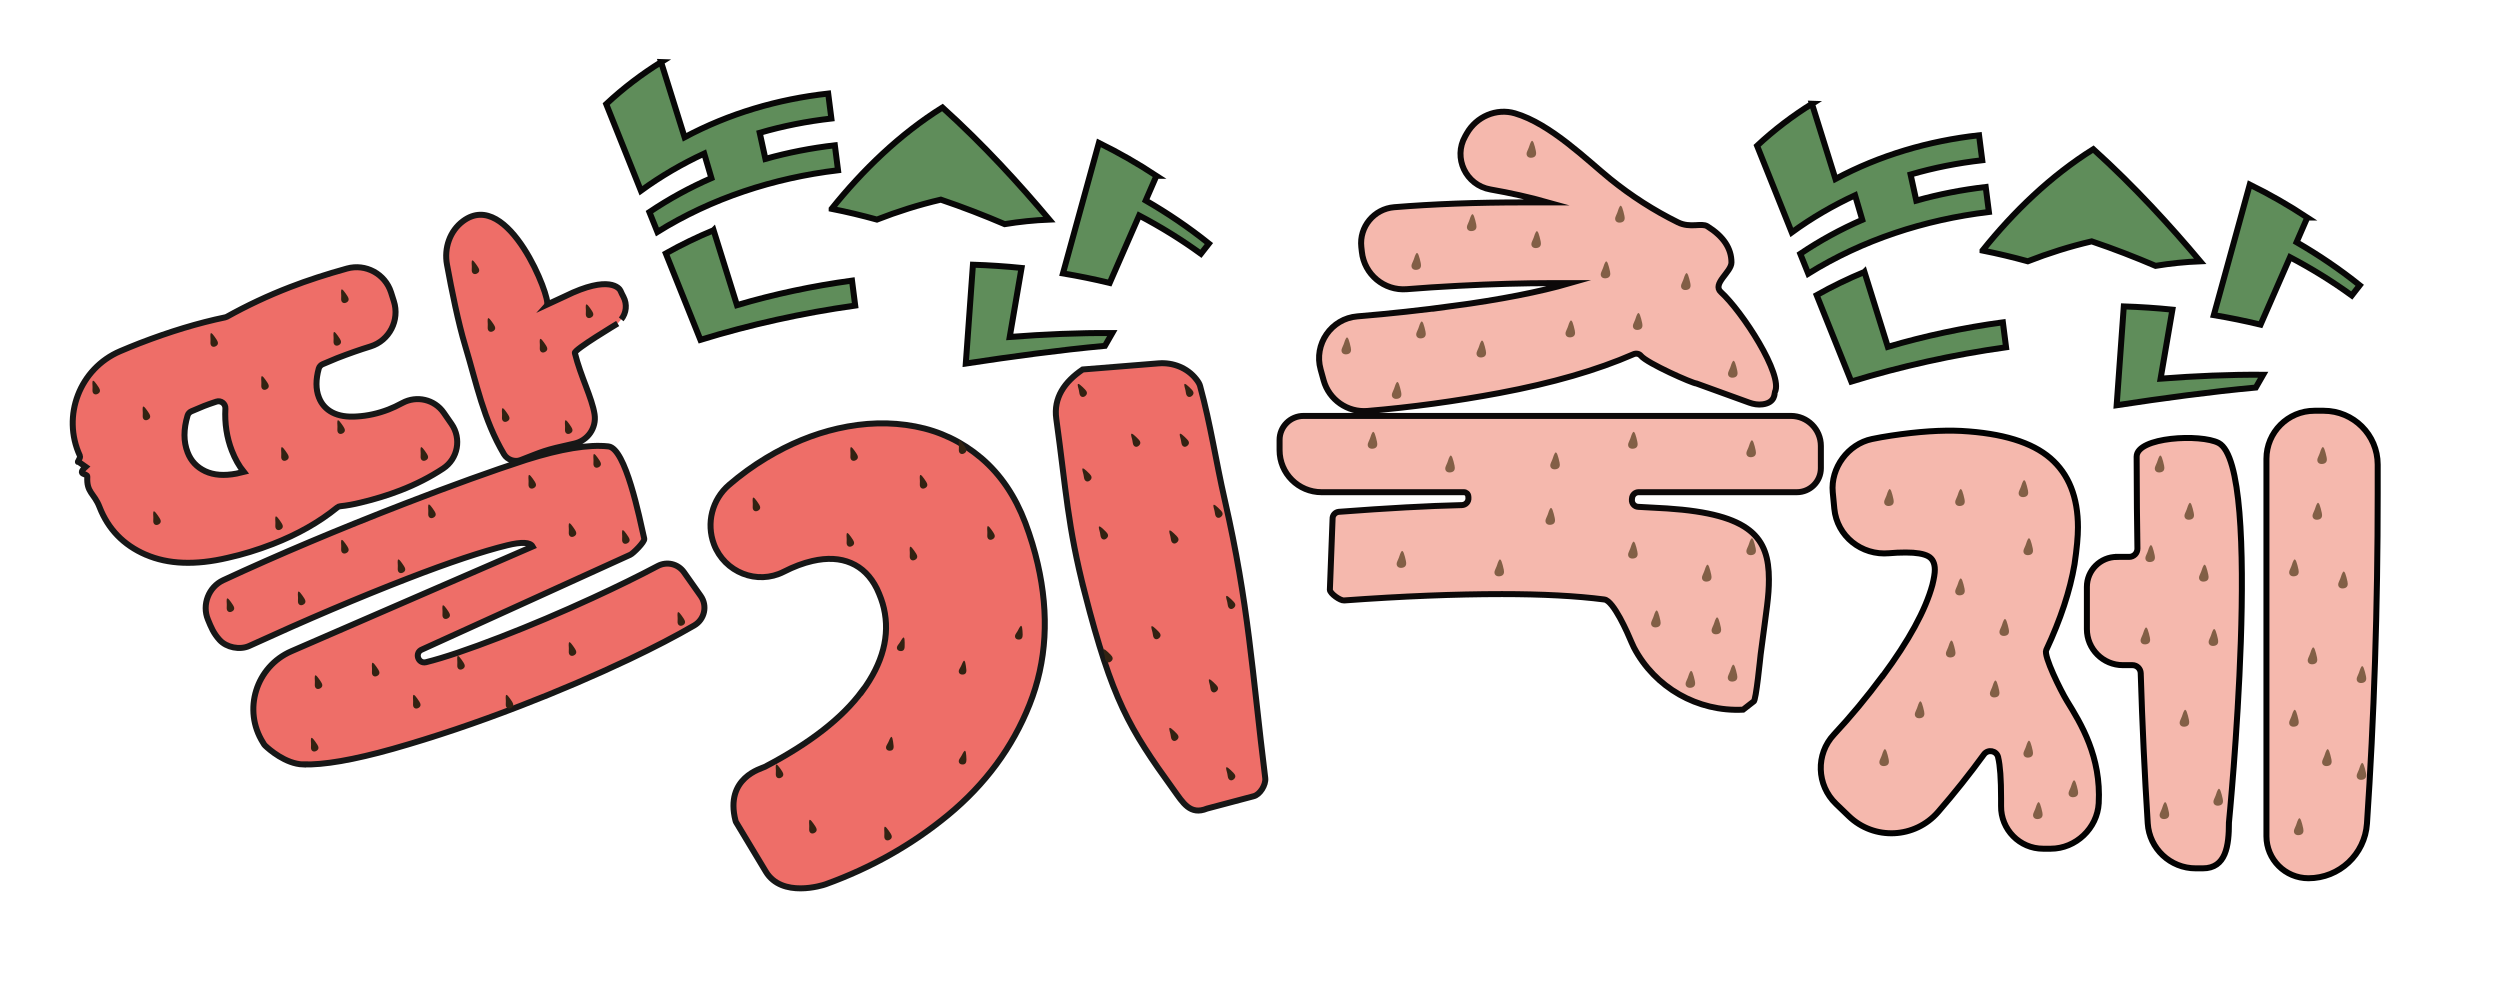 <?xml version="1.0" encoding="UTF-8"?>
<svg xmlns="http://www.w3.org/2000/svg" version="1.1" viewBox="0 0 416.6 164.25">
  <defs>
    <style>
      .cls-1 {
        fill: #ee6e68;
        stroke: #171717;
      }

      .cls-1, .cls-2, .cls-3, .cls-4 {
        stroke-miterlimit: 10;
      }

      .cls-2 {
        stroke: #0c0909;
      }

      .cls-2, .cls-4 {
        fill: #f5b8ad;
      }

      .cls-3 {
        fill: #5f8d5a;
        stroke: #080707;
      }

      .cls-5 {
        fill: #322212;
      }

      .cls-6 {
        fill: #825f46;
      }

      .cls-4 {
        stroke: #020202;
      }
    </style>
  </defs>
  <!-- Generator: Adobe Illustrator 28.6.0, SVG Export Plug-In . SVG Version: 1.2.0 Build 709)  -->
  <g>
    <g id="Layer_1">
      <g>
        <path class="cls-3" d="M301.94,17.29c1.31,4.18,2.61,8.36,3.92,12.53,7.39-3.95,15.51-6.34,23.93-7.28.18,1.39.35,2.77.53,4.16-4.06.46-8.06,1.25-11.94,2.38.32,1.45.63,2.9.95,4.35,3.77-1.06,7.64-1.81,11.57-2.27.18,1.39.35,2.77.53,4.16-10.76,1.29-21.09,4.68-30.1,10.28-.44-1.1-.88-2.21-1.33-3.31,3.27-2.2,6.73-4.09,10.33-5.66-.4-1.36-.8-2.73-1.2-4.09-3.69,1.71-7.23,3.77-10.55,6.19-1.93-4.81-3.86-9.63-5.78-14.44,2.87-2.68,5.94-5,9.16-7ZM310.69,45.31c1.3,4.16,2.6,8.32,3.9,12.49,6.19-1.83,12.63-3.2,19.17-4.09.18,1.39.35,2.77.53,4.16-8.85,1.24-17.55,3.18-25.79,5.71-1.92-4.8-3.85-9.6-5.77-14.4,2.56-1.44,5.22-2.73,7.95-3.86Z"/>
        <path class="cls-3" d="M330.37,41.74c5.19-6.48,11.37-12.44,18.46-16.88,6.91,6.25,12.86,12.79,17.81,18.68-2.51.1-4.99.36-7.44.76-3.42-1.46-6.97-2.84-10.64-4.08-3.66.85-7.22,1.98-10.65,3.32-2.48-.68-5-1.29-7.54-1.79ZM362.01,51.6c-.66,3.83-1.31,7.67-1.97,11.5,5.76-.44,11.47-.69,17.09-.65-.41.71-.81,1.42-1.22,2.13-7.68.71-15.42,1.77-23.19,2.95.4-5.49.79-10.98,1.19-16.47,2.71.09,5.42.27,8.1.54ZM384.49,36.25c-.6,1.37-1.2,2.74-1.79,4.11,3.67,2.12,7.2,4.51,10.53,7.18-.44.57-.88,1.13-1.33,1.7-3.27-2.38-6.72-4.5-10.29-6.38-1.64,3.75-3.27,7.5-4.91,11.24-2.56-.62-5.16-1.15-7.79-1.59,2-7.25,4-14.5,5.99-21.75,3.29,1.61,6.49,3.45,9.59,5.49Z"/>
      </g>
      <g>
        <path class="cls-3" d="M110.16,10.34c1.31,4.18,2.61,8.36,3.92,12.53,7.39-3.95,15.51-6.34,23.93-7.28.18,1.39.35,2.77.53,4.16-4.06.46-8.06,1.25-11.94,2.38.32,1.45.63,2.9.95,4.35,3.77-1.06,7.64-1.81,11.57-2.27.18,1.39.35,2.77.53,4.16-10.76,1.29-21.09,4.68-30.1,10.28-.44-1.1-.88-2.21-1.33-3.31,3.27-2.2,6.73-4.09,10.33-5.66-.4-1.36-.8-2.73-1.2-4.09-3.69,1.71-7.23,3.77-10.55,6.19-1.93-4.81-3.86-9.63-5.78-14.44,2.87-2.68,5.94-5,9.16-7ZM118.91,38.36c1.3,4.16,2.6,8.32,3.9,12.49,6.19-1.83,12.63-3.2,19.17-4.09.18,1.39.35,2.77.53,4.16-8.85,1.24-17.55,3.18-25.79,5.71-1.92-4.8-3.85-9.6-5.77-14.4,2.56-1.44,5.22-2.73,7.95-3.86Z"/>
        <path class="cls-3" d="M138.59,34.79c5.19-6.48,11.37-12.44,18.46-16.88,6.91,6.25,12.86,12.79,17.81,18.68-2.51.1-4.99.36-7.44.76-3.42-1.46-6.97-2.84-10.64-4.08-3.66.85-7.22,1.98-10.65,3.32-2.48-.68-5-1.29-7.54-1.79ZM170.23,44.65c-.66,3.83-1.31,7.67-1.97,11.5,5.76-.44,11.47-.69,17.09-.65-.41.71-.81,1.42-1.22,2.13-7.68.71-15.42,1.77-23.19,2.95.4-5.49.79-10.98,1.19-16.47,2.71.09,5.42.27,8.1.54ZM192.71,29.3c-.6,1.37-1.2,2.74-1.79,4.11,3.67,2.12,7.2,4.51,10.53,7.18-.44.57-.88,1.13-1.33,1.7-3.27-2.38-6.72-4.5-10.29-6.38-1.64,3.75-3.27,7.5-4.91,11.24-2.56-.62-5.16-1.15-7.79-1.59,2-7.25,4-14.5,5.99-21.75,3.29,1.62,6.49,3.45,9.59,5.49Z"/>
      </g>
      <g>
        <path class="cls-1" d="M24.28,92.43c-3.7-1.61-6.26-4.26-7.69-7.93-.91-2.36-2.2-2.39-2.04-5.08.04-.58-1.86-.19-.28-1.63l-1.19-.84c-.38.21.42-.62.23-1.01h0c-3.06-6.66-.02-14.54,6.72-17.42,1.08-.46,2.16-.9,3.23-1.32,5.05-1.95,9.81-3.39,14.28-4.32.09-.02.17-.05.25-.09,3.34-1.86,6.84-3.51,10.52-4.93,2.91-1.13,6.08-2.16,9.51-3.11,3.11-.86,6.35.88,7.34,3.96l.47,1.48c1.01,3.15-.74,6.57-3.89,7.54-1.72.53-3.59,1.18-5.59,1.96l-2.38,1c-.31.13-.56.4-.65.72-.51,1.85-.51,3.46.02,4.81.43,1.12,1.18,1.96,2.25,2.52,1.06.55,2.42.78,4.08.66,1.78-.1,3.53-.49,5.27-1.16.71-.27,1.48-.64,2.32-1.09,2.38-1.28,5.34-.6,6.88,1.62l1.31,1.89c1.68,2.43,1.06,5.78-1.4,7.41-2.17,1.43-4.55,2.65-7.14,3.65-2.04.79-4.24,1.47-6.6,2.03-1.18.29-2.32.5-3.41.61-.19.02-.37.09-.52.22-3.02,2.45-6.59,4.47-10.71,6.07-2.55.99-5.07,1.76-7.55,2.31-5.37,1.26-9.91,1.08-13.62-.53ZM50.5,127.39c-2.93-.11-5.65-2.5-6.33-3.15-.11-.1-.19-.23-.26-.36-.02-.04-.05-.08-.08-.13-3.43-5.44-1.17-12.67,4.73-15.23l40.2-17.45c-.4-.72-1.8-.8-4.22-.21-4.12,1.01-9.65,2.86-16.58,5.54-8.09,3.13-16.9,6.88-26.43,11.24-1.56.71-3.79.27-4.94-1-1.02-1.13-1.4-2.09-1.94-3.4-1.02-2.47.11-5.42,2.54-6.55,9.08-4.22,19.19-8.48,30.33-12.79,7.75-3,14.46-5.42,20.14-7.27,5.85-1.85,10.42-2.6,13.73-2.24,2.86.31,5.17,11.85,5.97,15.39.11.5-1.87,2.47-2.34,2.67l-34.69,15.78c-1.29.5-.68,2.44.66,2.12h0c2.94-.73,7.09-2.13,12.44-4.2,4.94-1.91,10.05-4.08,15.33-6.51,4.08-1.88,7.7-3.65,10.84-5.32,1.52-.81,3.39-.37,4.38,1.04.85,1.21,1.88,2.67,2.78,3.94,1.16,1.64.66,3.91-1.07,4.92-3.08,1.79-6.7,3.67-10.86,5.65-5.7,2.7-11.75,5.3-18.18,7.78-7.29,2.82-14.34,5.2-21.15,7.13-6.61,1.86-11.61,2.72-15,2.6ZM31.27,75.39c.55,1.43,1.53,2.47,2.93,3.13,1.4.66,3.14.79,5.21.4l1.21-.29c-.79-.98-1.45-2.16-1.99-3.54-.84-2.17-1.2-4.51-1.07-7.01.04-.81-.74-1.41-1.51-1.15-.86.28-1.54.53-2.06.73l-2.09.88c-.3.13-.55.39-.64.7-.69,2.3-.69,4.35.01,6.15ZM102.93,53.91s-7.28,4.36-7.14,4.9c.97,3.94,2.86,7.45,3.29,10.24.34,2.25-1.14,4.38-3.37,4.87-5.24,1.15-5.11,1.27-8.96,2.75-.98.38-2.22-.06-2.76-.97-3.44-5.81-4.56-11.75-6.48-18.11-1.14-3.79-2.24-9.2-3.03-13.53-.49-2.72.47-5.58,2.69-7.22,7.58-5.61,14.71,13.04,13.98,13.92l2.98-1.38c7.49-3.7,9.12-1.26,9.25-.97.18.42.36.76.52,1.07.63,1.21.48,2.68-.38,3.74h0"/>
        <path class="cls-1" d="M143.68,115.18c3.44-4.68,4.65-9.29,3.61-13.82-.23-1.01-.62-2.1-1.17-3.27-1.03-2.06-2.47-3.49-4.3-4.27-1.83-.79-3.98-.9-6.43-.34-1.54.35-3.13.95-4.77,1.79-4.45,2.28-9.89.1-11.65-4.58h0c-1.31-3.5-.31-7.46,2.52-9.89,1.96-1.69,4.03-3.18,6.18-4.48,3.89-2.35,7.86-3.98,11.92-4.91,4.48-1.02,8.78-1.14,12.92-.35,4.13.79,7.8,2.55,11,5.26,3.2,2.72,5.65,6.32,7.35,10.81.87,2.32,1.56,4.61,2.07,6.84,1.94,8.47,1.48,16.29-1.37,23.44-2.85,7.16-7.38,13.29-13.58,18.41-5.97,4.92-12.76,8.77-20.39,11.53-.52.19-7.29,2.34-9.97-2.1l-4.94-8.21c-.05-.09-.1-.19-.12-.3-1.82-7.17,4.34-8.66,4.88-8.95,7.52-3.93,12.92-8.14,16.22-12.63ZM180.78,98.83c-2.9-11.24-3.11-17.12-4.76-29.04-.49-3.52,1.37-6.16,4.4-8.22l12.66-1.02c2.39-.19,4.78.75,6.26,2.64.33.41.56.8.64,1.12,1.76,6.46,2.63,12.51,4.11,18.98,4,17.49,4.53,28.42,6.75,46.37.14,1.1-.88,2.79-1.96,3.03l-7.73,2.05c-2.83,1.17-4.02-.97-5.58-3.13-7.47-10.33-10.19-14.94-14.8-32.79Z"/>
        <path class="cls-2" d="M267.35,99.9c-4.65-.6-10.33-.9-17.06-.9-7.79,0-16.56.35-26.32,1.06-.63.05-2.32-1.14-2.36-1.77l.45-11.81c-.03-.61.44-1.14,1.05-1.19,8.06-.61,14.89-.99,20.5-1.12.65-.02,1.14-.57,1.09-1.21l-.02-.26c-.03-.38-.35-.68-.73-.68h-23.72c-3.87,0-7-3.13-7-7v-1.71c0-2.21,1.79-4,4-4h81.2c2.76,0,5,2.24,5,5v3.71c0,2.21-1.79,4-4,4h-26.37c-.58,0-1.06.45-1.1,1.03l-.02.23c-.04.62.43,1.15,1.04,1.18l4.87.27c13.94.93,16.92,4.87,16.92,11.81,0,2.93-.35,4.65-1.37,12.48-.05.39-.78,7.87-1.17,7.87l-1.76,1.37c-7.58.38-14.69-3.67-18.2-10.37-.14-.27-.26-.55-.38-.83-.64-1.54-2.99-6.93-4.53-7.16ZM242.14,50.99c7.9-1.07,14.39-2.34,19.48-3.81h-2.95c-4.76,0-9.99.15-15.7.45-3.02.16-5.86.34-8.54.56-3.77.3-7.09-2.46-7.49-6.23l-.09-.8c-.36-3.36,2.11-6.35,5.48-6.63,6.53-.53,13.7-.8,21.51-.8h4.1c-3.02-.85-6.22-1.57-9.59-2.16-4.08-.72-6.24-5.26-4.19-8.86l.26-.46c1.6-2.82,4.92-4.27,8.04-3.36,5.92,1.73,12.07,7.85,15.9,10.95,3.48,2.81,7.24,5.23,11.25,7.21,2.04,1.01,3.92.05,4.9.66,2.68,1.67,4.02,3.68,4.02,6.03,0,1.6-3.28,3.55-1.76,4.93,3.51,3.18,10.47,13.85,8.99,16.68-.08.16.13,1.75-2.05,2.03-.75.1-1.52-.03-2.23-.29l-8.77-3.18c-.61,0-8.22-3.36-9.26-4.62-.3-.37-.82-.45-1.25-.26-6.06,2.65-13.52,4.81-22.38,6.47-7.27,1.36-14.57,2.36-21.91,2.98-3.35.29-6.44-1.86-7.34-5.1l-.5-1.81c-1.18-4.21,1.76-8.49,6.12-8.85,5.43-.45,10.75-1.03,15.97-1.74Z"/>
        <path class="cls-4" d="M313.73,112.65c4.37-5.9,7.13-10.96,8.28-15.17.27-1.09.41-1.94.41-2.54,0-1.09-.37-1.85-1.11-2.25-.74-.41-1.98-.62-3.73-.62-.94,0-1.87.04-2.77.12-4.59.42-8.7-2.83-9.14-7.43l-.26-2.72c-.39-4.06,2.55-8.05,6.54-8.88,1-.21,2.07-.4,3.21-.57,4.51-.68,8.4-.94,11.68-.78,6.83.38,11.78,1.9,14.84,4.55,3.06,2.65,4.59,6.49,4.59,11.52,0,1.53-.19,3.58-.57,6.15-.75,4.4-2.32,9.17-4.72,14.3-.46.98,2.45,6.82,3.44,8.44,2.36,3.82,5.74,9.34,5.31,17.09-.23,4.16-3.82,7.57-7.99,7.57h-1.28c-3.9,0-7.05-3.2-7-7.11,0-.44,0-.86,0-1.26,0-3.23-.16-5.51-.49-6.85v-.04c-.28-1.1-1.7-1.36-2.37-.45-2.38,3.27-4.92,6.46-7.62,9.57-3.86,4.46-10.67,4.79-14.91.7l-2.12-2.04c-3.24-3.12-3.41-8.27-.34-11.55,2.78-2.98,5.48-6.23,8.09-9.75ZM352.76,92.8h2.04c.77,0,1.39-.62,1.38-1.39-.07-3.88-.11-8.98-.13-15.31,0-3.32,10.73-3.83,13.67-2.28,7.56,4,1.71,63.25,1.71,63.25,0,3.87-.48,7.63-4.35,7.63h-1.19c-4.22,0-7.72-3.28-7.99-7.49-.52-8.18-.91-16.53-1.17-25.03-.02-.74-.63-1.34-1.37-1.34h-1.6c-3.31,0-6-2.69-6-6v-7.04c0-2.76,2.24-5,5-5ZM385.69,68.45h1.53c4.96,0,8.99,4,9,8.96,0,1.48,0,3.09,0,4.81,0,19.06-.6,37.4-1.79,55.03-.35,5.12-4.61,9.1-9.75,9.1h0c-3.87,0-7-3.13-7-7v-62.9c0-4.42,3.58-8,8-8Z"/>
      </g>
      <path class="cls-5" d="M24.85,68.91c.33.5.18.85-.25,1.05s-.86-.06-.82-.66c.05-.86-.05-.88,0-1.36.05-.57.58.21,1.08.97Z"/>
      <path class="cls-5" d="M16.48,64.61c.33.5.18.85-.25,1.05s-.86-.06-.82-.66c.05-.86-.05-.88,0-1.36.05-.57.58.21,1.08.97Z"/>
      <path class="cls-5" d="M26.61,86.37c.33.5.18.85-.25,1.05s-.86-.06-.82-.66c.05-.86-.05-.88,0-1.36.05-.57.58.21,1.08.97Z"/>
      <path class="cls-5" d="M46.95,87.22c.33.5.18.85-.25,1.05s-.86-.06-.82-.66c.05-.86-.05-.88,0-1.36.05-.57.58.21,1.08.97Z"/>
      <path class="cls-5" d="M47.93,75.68c.33.5.18.85-.25,1.05s-.86-.06-.82-.66c.05-.86-.05-.88,0-1.36.05-.57.58.21,1.08.97Z"/>
      <path class="cls-5" d="M44.61,63.85c.33.5.18.85-.25,1.05s-.86-.06-.82-.66c.05-.86-.05-.88,0-1.36.05-.57.58.21,1.08.97Z"/>
      <path class="cls-5" d="M36.14,56.68c.33.5.18.85-.25,1.05s-.86-.06-.82-.66c.05-.86-.05-.88,0-1.36.05-.57.58.21,1.08.97Z"/>
      <path class="cls-5" d="M56.65,56.49c.33.5.18.85-.25,1.05s-.86-.06-.82-.66c.05-.86-.05-.88,0-1.36.05-.57.58.21,1.08.97Z"/>
      <path class="cls-5" d="M57.29,71.2c.33.5.18.85-.25,1.05s-.86-.06-.82-.66c.05-.86-.05-.88,0-1.36.05-.57.58.21,1.08.97Z"/>
      <path class="cls-5" d="M57.92,49.39c.33.5.18.85-.25,1.05s-.86-.06-.82-.66c.05-.86-.05-.88,0-1.36.05-.57.58.21,1.08.97Z"/>
      <path class="cls-5" d="M50.72,99.74c.33.5.18.85-.25,1.05s-.86-.06-.82-.66c.05-.86-.05-.88,0-1.36.05-.57.58.21,1.08.97Z"/>
      <path class="cls-5" d="M57.92,91.13c.33.5.18.85-.25,1.05s-.86-.06-.82-.66c.05-.86-.05-.88,0-1.36.05-.57.58.21,1.08.97Z"/>
      <path class="cls-5" d="M38.85,100.88c.33.5.18.85-.25,1.05s-.86-.06-.82-.66c.05-.86-.05-.88,0-1.36.05-.57.58.21,1.08.97Z"/>
      <path class="cls-5" d="M67.35,94.39c.33.5.18.85-.25,1.05s-.86-.06-.82-.66c.05-.86-.05-.88,0-1.36.05-.57.58.21,1.08.97Z"/>
      <path class="cls-5" d="M95.85,88.36c.33.5.18.85-.25,1.05s-.86-.06-.82-.66c.05-.86-.05-.88,0-1.36.05-.57.58.21,1.08.97Z"/>
      <path class="cls-5" d="M82.34,54.18c.33.5.18.85-.25,1.05s-.86-.06-.82-.66c.05-.86-.05-.88,0-1.36.05-.57.58.21,1.08.97Z"/>
      <path class="cls-5" d="M95.85,108.18c.33.5.18.85-.25,1.05s-.86-.06-.82-.66c.05-.86-.05-.88,0-1.36.05-.57.58.21,1.08.97Z"/>
      <path class="cls-5" d="M113.98,103.17c.33.5.18.85-.25,1.05s-.86-.06-.82-.66c.05-.86-.05-.88,0-1.36.05-.57.58.21,1.08.97Z"/>
      <path class="cls-5" d="M53.53,113.7c.33.5.18.85-.25,1.05s-.86-.06-.82-.66c.05-.86-.05-.88,0-1.36.05-.57.58.21,1.08.97Z"/>
      <path class="cls-5" d="M69.9,116.96c.33.5.18.85-.25,1.05s-.86-.06-.82-.66c.05-.86-.05-.88,0-1.36.05-.57.58.21,1.08.97Z"/>
      <path class="cls-5" d="M52.89,124.12c.33.5.18.85-.25,1.05s-.86-.06-.82-.66c.05-.86-.05-.88,0-1.36.05-.57.58.21,1.08.97Z"/>
      <path class="cls-5" d="M63.05,111.61c.33.5.18.85-.25,1.05s-.86-.06-.82-.66c.05-.86-.05-.88,0-1.36.05-.57.58.21,1.08.97Z"/>
      <path class="cls-5" d="M85.35,116.96c.33.5.18.85-.25,1.05s-.86-.06-.82-.66c.05-.86-.05-.88,0-1.36.05-.57.58.21,1.08.97Z"/>
      <path class="cls-5" d="M77.27,110.47c.33.5.18.85-.25,1.05s-.86-.06-.82-.66c.05-.86-.05-.88,0-1.36.05-.57.58.21,1.08.97Z"/>
      <path class="cls-5" d="M72.43,85.23c.33.5.18.85-.25,1.05s-.86-.06-.82-.66c.05-.86-.05-.88,0-1.36.05-.57.58.21,1.08.97Z"/>
      <path class="cls-5" d="M74.8,102.03c.33.5.18.85-.25,1.05s-.86-.06-.82-.66c.05-.86-.05-.88,0-1.36.05-.57.58.21,1.08.97Z"/>
      <path class="cls-5" d="M89.14,80.31c.33.5.18.85-.25,1.05s-.86-.06-.82-.66c.05-.86-.05-.88,0-1.36.05-.57.58.21,1.08.97Z"/>
      <path class="cls-5" d="M95.22,71.2c.33.5.18.85-.25,1.05s-.86-.06-.82-.66c.05-.86-.05-.88,0-1.36.05-.57.58.21,1.08.97Z"/>
      <path class="cls-5" d="M84.72,69.19c.33.5.18.85-.25,1.05s-.86-.06-.82-.66c.05-.86-.05-.88,0-1.36.05-.57.58.21,1.08.97Z"/>
      <path class="cls-5" d="M99.96,76.83c.33.5.18.85-.25,1.05s-.86-.06-.82-.66c.05-.86-.05-.88,0-1.36.05-.57.58.21,1.08.97Z"/>
      <path class="cls-5" d="M126.5,84.08c.33.5.18.85-.25,1.05s-.86-.06-.82-.66c.05-.86-.05-.88,0-1.36.05-.57.58.21,1.08.97Z"/>
      <path class="cls-5" d="M98.69,51.89c.33.5.18.85-.25,1.05s-.86-.06-.82-.66c.05-.86-.05-.88,0-1.36.05-.57.58.21,1.08.97Z"/>
      <path class="cls-5" d="M91.02,57.63c.33.5.18.85-.25,1.05s-.86-.06-.82-.66c.05-.86-.05-.88,0-1.36.05-.57.58.21,1.08.97Z"/>
      <path class="cls-5" d="M130.35,128.57c.33.5.18.85-.25,1.05s-.86-.06-.82-.66c.05-.86-.05-.88,0-1.36.05-.57.58.21,1.08.97Z"/>
      <path class="cls-5" d="M148.43,138.93c.33.5.18.85-.25,1.05s-.86-.06-.82-.66c.05-.86-.05-.88,0-1.36.05-.57.58.21,1.08.97Z"/>
      <path class="cls-5" d="M142.15,89.99c.33.5.18.85-.25,1.05s-.86-.06-.82-.66c.05-.86-.05-.88,0-1.36.05-.57.58.21,1.08.97Z"/>
      <path class="cls-5" d="M142.78,75.68c.33.5.18.85-.25,1.05s-.86-.06-.82-.66c.05-.86-.05-.88,0-1.36.05-.57.58.21,1.08.97Z"/>
      <path class="cls-5" d="M154.35,80.31c.33.5.18.85-.25,1.05s-.86-.06-.82-.66c.05-.86-.05-.88,0-1.36.05-.57.58.21,1.08.97Z"/>
      <path class="cls-5" d="M150.75,107.76c-.01.6-.33.8-.8.72s-.67-.54-.3-1.01c.53-.68.46-.75.77-1.13.36-.44.35.5.33,1.41Z"/>
      <path class="cls-5" d="M165.59,88.84c.33.5.18.85-.25,1.05s-.86-.06-.82-.66c.05-.86-.05-.88,0-1.36.05-.57.58.21,1.08.97Z"/>
      <path class="cls-5" d="M160.85,74.54c.33.5.18.85-.25,1.05s-.86-.06-.82-.66c.05-.86-.05-.88,0-1.36.05-.57.58.21,1.08.97Z"/>
      <path class="cls-5" d="M152.67,92.27c.33.5.18.85-.25,1.05s-.86-.06-.82-.66c.05-.86-.05-.88,0-1.36.05-.57.58.21,1.08.97Z"/>
      <path class="cls-5" d="M161.03,111.59c.06.59-.22.84-.7.82s-.74-.45-.43-.96c.44-.75.36-.81.61-1.22.3-.48.42.45.52,1.36Z"/>
      <path class="cls-5" d="M205.57,100.27c.42.42.35.79-.03,1.08s-.85.11-.94-.49c-.12-.86-.22-.85-.28-1.34-.06-.57.61.09,1.25.74Z"/>
      <path class="cls-6" d="M247.6,58.49c.16.7-.17,1.04-.77,1.08s-.99-.44-.67-1.1c.45-.96.34-1.02.62-1.54.32-.62.59.49.83,1.56Z"/>
      <path class="cls-6" d="M262.43,55.14c.16.7-.17,1.04-.77,1.08s-.99-.44-.67-1.1c.45-.96.34-1.02.62-1.54.32-.62.59.49.83,1.56Z"/>
      <path class="cls-6" d="M259.89,77.13c.16.7-.17,1.04-.77,1.08s-.99-.44-.67-1.1c.45-.96.34-1.02.62-1.54.32-.62.59.49.83,1.56Z"/>
      <path class="cls-6" d="M292.57,75.11c.16.7-.17,1.04-.77,1.08s-.99-.44-.67-1.1c.45-.96.34-1.02.62-1.54.32-.62.59.49.83,1.56Z"/>
      <path class="cls-6" d="M282.44,113.54c.16.7-.17,1.04-.77,1.08s-.99-.44-.67-1.1c.45-.96.34-1.02.62-1.54.32-.62.59.49.83,1.56Z"/>
      <path class="cls-6" d="M286.77,104.62c.16.7-.17,1.04-.77,1.08s-.99-.44-.67-1.1c.45-.96.34-1.02.62-1.54.32-.62.59.49.83,1.56Z"/>
      <path class="cls-6" d="M327.37,98.13c.16.7-.17,1.04-.77,1.08s-.99-.44-.67-1.1c.45-.96.34-1.02.62-1.54.32-.62.59.49.83,1.56Z"/>
      <path class="cls-6" d="M338.74,125.17c.16.7-.17,1.04-.77,1.08s-.99-.44-.67-1.1c.45-.96.34-1.02.62-1.54.32-.62.59.49.83,1.56Z"/>
      <path class="cls-6" d="M358.26,106.3c.16.7-.17,1.04-.77,1.08s-.99-.44-.67-1.1c.45-.96.34-1.02.62-1.54.32-.62.59.49.83,1.56Z"/>
      <path class="cls-6" d="M346.26,131.77c.16.7-.17,1.04-.77,1.08s-.99-.44-.67-1.1c.45-.96.34-1.02.62-1.54.32-.62.59.49.83,1.56Z"/>
      <path class="cls-6" d="M340.34,135.41c.16.7-.17,1.04-.77,1.08s-.99-.44-.67-1.1c.45-.96.34-1.02.62-1.54.32-.62.59.49.83,1.56Z"/>
      <path class="cls-6" d="M276.69,103.47c.16.7-.17,1.04-.77,1.08s-.99-.44-.67-1.1c.45-.96.34-1.02.62-1.54.32-.62.59.49.83,1.56Z"/>
      <path class="cls-6" d="M320.64,118.61c.16.7-.17,1.04-.77,1.08s-.99-.44-.67-1.1c.45-.96.34-1.02.62-1.54.32-.62.59.49.83,1.56Z"/>
      <path class="cls-6" d="M272.86,73.7c.16.7-.17,1.04-.77,1.08s-.99-.44-.67-1.1c.45-.96.34-1.02.62-1.54.32-.62.59.49.83,1.56Z"/>
      <path class="cls-6" d="M338.74,91.43c.16.7-.17,1.04-.77,1.08s-.99-.44-.67-1.1c.45-.96.34-1.02.62-1.54.32-.62.59.49.83,1.56Z"/>
      <path class="cls-6" d="M334.74,104.89c.16.7-.17,1.04-.77,1.08s-.99-.44-.67-1.1c.45-.96.34-1.02.62-1.54.32-.62.59.49.83,1.56Z"/>
      <path class="cls-6" d="M314.73,126.58c.16.7-.17,1.04-.77,1.08s-.99-.44-.67-1.1c.45-.96.34-1.02.62-1.54.32-.62.59.49.83,1.56Z"/>
      <path class="cls-6" d="M285.17,95.84c.16.7-.17,1.04-.77,1.08s-.99-.44-.67-1.1c.45-.96.34-1.02.62-1.54.32-.62.59.49.83,1.56Z"/>
      <path class="cls-6" d="M327.37,83.24c.16.7-.17,1.04-.77,1.08s-.99-.44-.67-1.1c.45-.96.34-1.02.62-1.54.32-.62.59.49.83,1.56Z"/>
      <path class="cls-6" d="M369.6,106.56c.16.7-.17,1.04-.77,1.08s-.99-.44-.67-1.1c.45-.96.34-1.02.62-1.54.32-.62.59.49.83,1.56Z"/>
      <path class="cls-6" d="M383.02,120.02c.16.7-.17,1.04-.77,1.08s-.99-.44-.67-1.1c.45-.96.34-1.02.62-1.54.32-.62.59.49.83,1.56Z"/>
      <path class="cls-6" d="M383.81,138.09c.16.7-.17,1.04-.77,1.08s-.99-.44-.67-1.1c.45-.96.34-1.02.62-1.54.32-.62.59.49.83,1.56Z"/>
      <path class="cls-6" d="M368,95.84c.16.7-.17,1.04-.77,1.08s-.99-.44-.67-1.1c.45-.96.34-1.02.62-1.54.32-.62.59.49.83,1.56Z"/>
      <path class="cls-6" d="M391.19,96.98c.16.7-.17,1.04-.77,1.08s-.99-.44-.67-1.1c.45-.96.34-1.02.62-1.54.32-.62.59.49.83,1.56Z"/>
      <path class="cls-6" d="M386.11,109.62c.16.7-.17,1.04-.77,1.08s-.99-.44-.67-1.1c.45-.96.34-1.02.62-1.54.32-.62.59.49.83,1.56Z"/>
      <path class="cls-6" d="M394.27,112.74c.16.7-.17,1.04-.77,1.08s-.99-.44-.67-1.1c.45-.96.34-1.02.62-1.54.32-.62.59.49.83,1.56Z"/>
      <path class="cls-6" d="M388.51,126.58c.16.7-.17,1.04-.77,1.08s-.99-.44-.67-1.1c.45-.96.34-1.02.62-1.54.32-.62.59.49.83,1.56Z"/>
      <path class="cls-6" d="M394.27,128.87c.16.7-.17,1.04-.77,1.08s-.99-.44-.67-1.1c.45-.96.34-1.02.62-1.54.32-.62.59.49.83,1.56Z"/>
      <path class="cls-6" d="M365.57,85.53c.16.7-.17,1.04-.77,1.08s-.99-.44-.67-1.1c.45-.96.34-1.02.62-1.54.32-.62.59.49.83,1.56Z"/>
      <path class="cls-6" d="M386.91,85.53c.16.7-.17,1.04-.77,1.08s-.99-.44-.67-1.1c.45-.96.34-1.02.62-1.54.32-.62.59.49.83,1.56Z"/>
      <path class="cls-6" d="M383.02,94.96c.16.7-.17,1.04-.77,1.08s-.99-.44-.67-1.1c.45-.96.34-1.02.62-1.54.32-.62.59.49.83,1.56Z"/>
      <path class="cls-6" d="M387.71,76.24c.16.7-.17,1.04-.77,1.08s-.99-.44-.67-1.1c.45-.96.34-1.02.62-1.54.32-.62.59.49.83,1.56Z"/>
      <path class="cls-6" d="M360.63,77.65c.16.7-.17,1.04-.77,1.08s-.99-.44-.67-1.1c.45-.96.34-1.02.62-1.54.32-.62.59.49.83,1.56Z"/>
      <path class="cls-6" d="M292.57,91.43c.16.7-.17,1.04-.77,1.08s-.99-.44-.67-1.1c.45-.96.34-1.02.62-1.54.32-.62.59.49.83,1.56Z"/>
      <path class="cls-6" d="M289.47,112.5c.16.7-.17,1.04-.77,1.08s-.99-.44-.67-1.1c.45-.96.34-1.02.62-1.54.32-.62.59.49.83,1.56Z"/>
      <path class="cls-6" d="M325.82,108.48c.16.7-.17,1.04-.77,1.08s-.99-.44-.67-1.1c.45-.96.34-1.02.62-1.54.32-.62.59.49.83,1.56Z"/>
      <path class="cls-6" d="M333.15,115.14c.16.7-.17,1.04-.77,1.08s-.99-.44-.67-1.1c.45-.96.34-1.02.62-1.54.32-.62.59.49.83,1.56Z"/>
      <path class="cls-6" d="M259.09,86.38c.16.7-.17,1.04-.77,1.08s-.99-.44-.67-1.1c.45-.96.34-1.02.62-1.54.32-.62.59.49.83,1.56Z"/>
      <path class="cls-6" d="M272.86,92c.16.7-.17,1.04-.77,1.08s-.99-.44-.67-1.1c.45-.96.34-1.02.62-1.54.32-.62.59.49.83,1.56Z"/>
      <path class="cls-6" d="M337.94,81.76c.16.7-.17,1.04-.77,1.08s-.99-.44-.67-1.1c.45-.96.34-1.02.62-1.54.32-.62.59.49.83,1.56Z"/>
      <path class="cls-6" d="M361.43,135.41c.16.7-.17,1.04-.77,1.08s-.99-.44-.67-1.1c.45-.96.34-1.02.62-1.54.32-.62.59.49.83,1.56Z"/>
      <path class="cls-6" d="M370.4,133.18c.16.7-.17,1.04-.77,1.08s-.99-.44-.67-1.1c.45-.96.34-1.02.62-1.54.32-.62.59.49.83,1.56Z"/>
      <path class="cls-6" d="M364.77,120.02c.16.7-.17,1.04-.77,1.08s-.99-.44-.67-1.1c.45-.96.34-1.02.62-1.54.32-.62.59.49.83,1.56Z"/>
      <path class="cls-6" d="M359.06,92.58c.16.7-.17,1.04-.77,1.08s-.99-.44-.67-1.1c.45-.96.34-1.02.62-1.54.32-.62.59.49.83,1.56Z"/>
      <path class="cls-6" d="M315.53,83.24c.16.7-.17,1.04-.77,1.08s-.99-.44-.67-1.1c.45-.96.34-1.02.62-1.54.32-.62.59.49.83,1.56Z"/>
      <path class="cls-6" d="M250.59,94.96c.16.7-.17,1.04-.77,1.08s-.99-.44-.67-1.1c.45-.96.34-1.02.62-1.54.32-.62.59.49.83,1.56Z"/>
      <path class="cls-6" d="M234.29,93.55c.16.7-.17,1.04-.77,1.08s-.99-.44-.67-1.1c.45-.96.34-1.02.62-1.54.32-.62.59.49.83,1.56Z"/>
      <path class="cls-6" d="M242.39,77.65c.16.7-.17,1.04-.77,1.08s-.99-.44-.67-1.1c.45-.96.34-1.02.62-1.54.32-.62.59.49.83,1.56Z"/>
      <path class="cls-6" d="M237.55,55.31c.16.7-.17,1.04-.77,1.08s-.99-.44-.67-1.1c.45-.96.34-1.02.62-1.54.32-.62.59.49.83,1.56Z"/>
      <path class="cls-6" d="M233.49,65.39c.16.7-.17,1.04-.77,1.08s-.99-.44-.67-1.1c.45-.96.34-1.02.62-1.54.32-.62.59.49.83,1.56Z"/>
      <path class="cls-6" d="M229.47,73.7c.16.7-.17,1.04-.77,1.08s-.99-.44-.67-1.1c.45-.96.34-1.02.62-1.54.32-.62.59.49.83,1.56Z"/>
      <path class="cls-6" d="M225.1,57.97c.16.7-.17,1.04-.77,1.08s-.99-.44-.67-1.1c.45-.96.34-1.02.62-1.54.32-.62.59.49.83,1.56Z"/>
      <path class="cls-6" d="M273.66,53.9c.16.7-.17,1.04-.77,1.08s-.99-.44-.67-1.1c.45-.96.34-1.02.62-1.54.32-.62.59.49.83,1.56Z"/>
      <path class="cls-6" d="M256.74,40.26c.16.7-.17,1.04-.77,1.08s-.99-.44-.67-1.1c.45-.96.34-1.02.62-1.54.32-.62.59.49.83,1.56Z"/>
      <path class="cls-6" d="M236.76,43.89c.16.7-.17,1.04-.77,1.08s-.99-.44-.67-1.1c.45-.96.34-1.02.62-1.54.32-.62.59.49.83,1.56Z"/>
      <path class="cls-6" d="M246,37.43c.16.7-.17,1.04-.77,1.08s-.99-.44-.67-1.1c.45-.96.34-1.02.62-1.54.32-.62.59.49.83,1.56Z"/>
      <path class="cls-6" d="M281.68,47.25c.16.7-.17,1.04-.77,1.08s-.99-.44-.67-1.1c.45-.96.34-1.02.62-1.54.32-.62.59.49.83,1.56Z"/>
      <path class="cls-6" d="M289.51,61.86c.16.7-.17,1.04-.77,1.08s-.99-.44-.67-1.1c.45-.96.34-1.02.62-1.54.32-.62.59.49.83,1.56Z"/>
      <path class="cls-6" d="M270.7,36.02c.16.7-.17,1.04-.77,1.08s-.99-.44-.67-1.1c.45-.96.34-1.02.62-1.54.32-.62.59.49.83,1.56Z"/>
      <path class="cls-6" d="M268.3,45.3c.16.7-.17,1.04-.77,1.08s-.99-.44-.67-1.1c.45-.96.34-1.02.62-1.54.32-.62.59.49.83,1.56Z"/>
      <path class="cls-6" d="M255.94,25.21c.16.7-.17,1.04-.77,1.08s-.99-.44-.67-1.1c.45-.96.34-1.02.62-1.54.32-.62.59.49.83,1.56Z"/>
      <path class="cls-5" d="M205.57,128.82c.42.42.35.79-.03,1.08s-.85.11-.94-.49c-.12-.86-.22-.85-.28-1.34-.06-.57.61.09,1.25.74Z"/>
      <path class="cls-5" d="M193.11,105.31c.42.42.35.79-.03,1.08s-.85.11-.94-.49c-.12-.86-.22-.85-.28-1.34-.06-.57.61.09,1.25.74Z"/>
      <path class="cls-5" d="M185.13,109.17c.42.42.35.79-.03,1.08s-.85.11-.94-.49c-.12-.86-.22-.85-.28-1.34-.06-.57.61.09,1.25.74Z"/>
      <path class="cls-5" d="M196.1,122.26c.42.42.35.79-.03,1.08s-.85.11-.94-.49c-.12-.86-.22-.85-.28-1.34-.06-.57.61.09,1.25.74Z"/>
      <path class="cls-5" d="M196.1,89.36c.42.42.35.79-.03,1.08s-.85.11-.94-.49c-.12-.86-.22-.85-.28-1.34-.06-.57.61.09,1.25.74Z"/>
      <path class="cls-5" d="M202.69,114.17c.42.42.35.79-.03,1.08s-.85.11-.94-.49c-.12-.86-.22-.85-.28-1.34-.06-.57.61.09,1.25.74Z"/>
      <path class="cls-5" d="M203.45,85.08c.42.42.35.79-.03,1.08s-.85.11-.94-.49c-.12-.86-.22-.85-.28-1.34-.06-.57.61.09,1.25.74Z"/>
      <path class="cls-5" d="M181.61,79.02c.42.42.35.79-.03,1.08s-.85.11-.94-.49c-.12-.86-.22-.85-.28-1.34-.06-.57.61.09,1.25.74Z"/>
      <path class="cls-5" d="M189.74,73.24c.42.42.35.79-.03,1.08s-.85.11-.94-.49c-.12-.86-.22-.85-.28-1.34-.06-.57.61.09,1.25.74Z"/>
      <path class="cls-5" d="M184.36,88.69c.42.42.35.79-.03,1.08s-.85.11-.94-.49c-.12-.86-.22-.85-.28-1.34-.06-.57.61.09,1.25.74Z"/>
      <path class="cls-5" d="M197.84,73.24c.42.42.35.79-.03,1.08s-.85.11-.94-.49c-.12-.86-.22-.85-.28-1.34-.06-.57.61.09,1.25.74Z"/>
      <path class="cls-5" d="M198.6,64.94c.42.42.35.79-.03,1.08s-.85.11-.94-.49c-.12-.86-.22-.85-.28-1.34-.06-.57.61.09,1.25.74Z"/>
      <path class="cls-5" d="M180.84,64.94c.42.42.35.79-.03,1.08s-.85.11-.94-.49c-.12-.86-.22-.85-.28-1.34-.06-.57.61.09,1.25.74Z"/>
      <path class="cls-5" d="M148.91,124.28c.06.59-.22.84-.7.82s-.74-.45-.43-.96c.44-.75.36-.81.61-1.22.3-.48.42.45.52,1.36Z"/>
      <path class="cls-5" d="M170.41,105.8c.02.59-.28.82-.75.77s-.7-.5-.36-.99c.49-.72.41-.78.7-1.17.34-.46.39.48.42,1.39Z"/>
      <path class="cls-5" d="M161.04,126.62c.02.59-.28.82-.75.77s-.7-.5-.36-.99c.49-.72.41-.78.7-1.17.34-.46.39.48.42,1.39Z"/>
      <path class="cls-5" d="M135.91,137.78c.33.5.18.85-.25,1.05s-.86-.06-.82-.66c.05-.86-.05-.88,0-1.36.05-.57.58.21,1.08.97Z"/>
      <path class="cls-5" d="M104.74,89.51c.33.5.18.85-.25,1.05s-.86-.06-.82-.66c.05-.86-.05-.88,0-1.36.05-.57.58.21,1.08.97Z"/>
      <path class="cls-5" d="M79.68,44.56c.33.5.18.85-.25,1.05s-.86-.06-.82-.66c.05-.86-.05-.88,0-1.36.05-.57.58.21,1.08.97Z"/>
      <path class="cls-5" d="M71.16,75.68c.33.5.18.85-.25,1.05s-.86-.06-.82-.66c.05-.86-.05-.88,0-1.36.05-.57.58.21,1.08.97Z"/>
    </g>
  </g>
</svg>